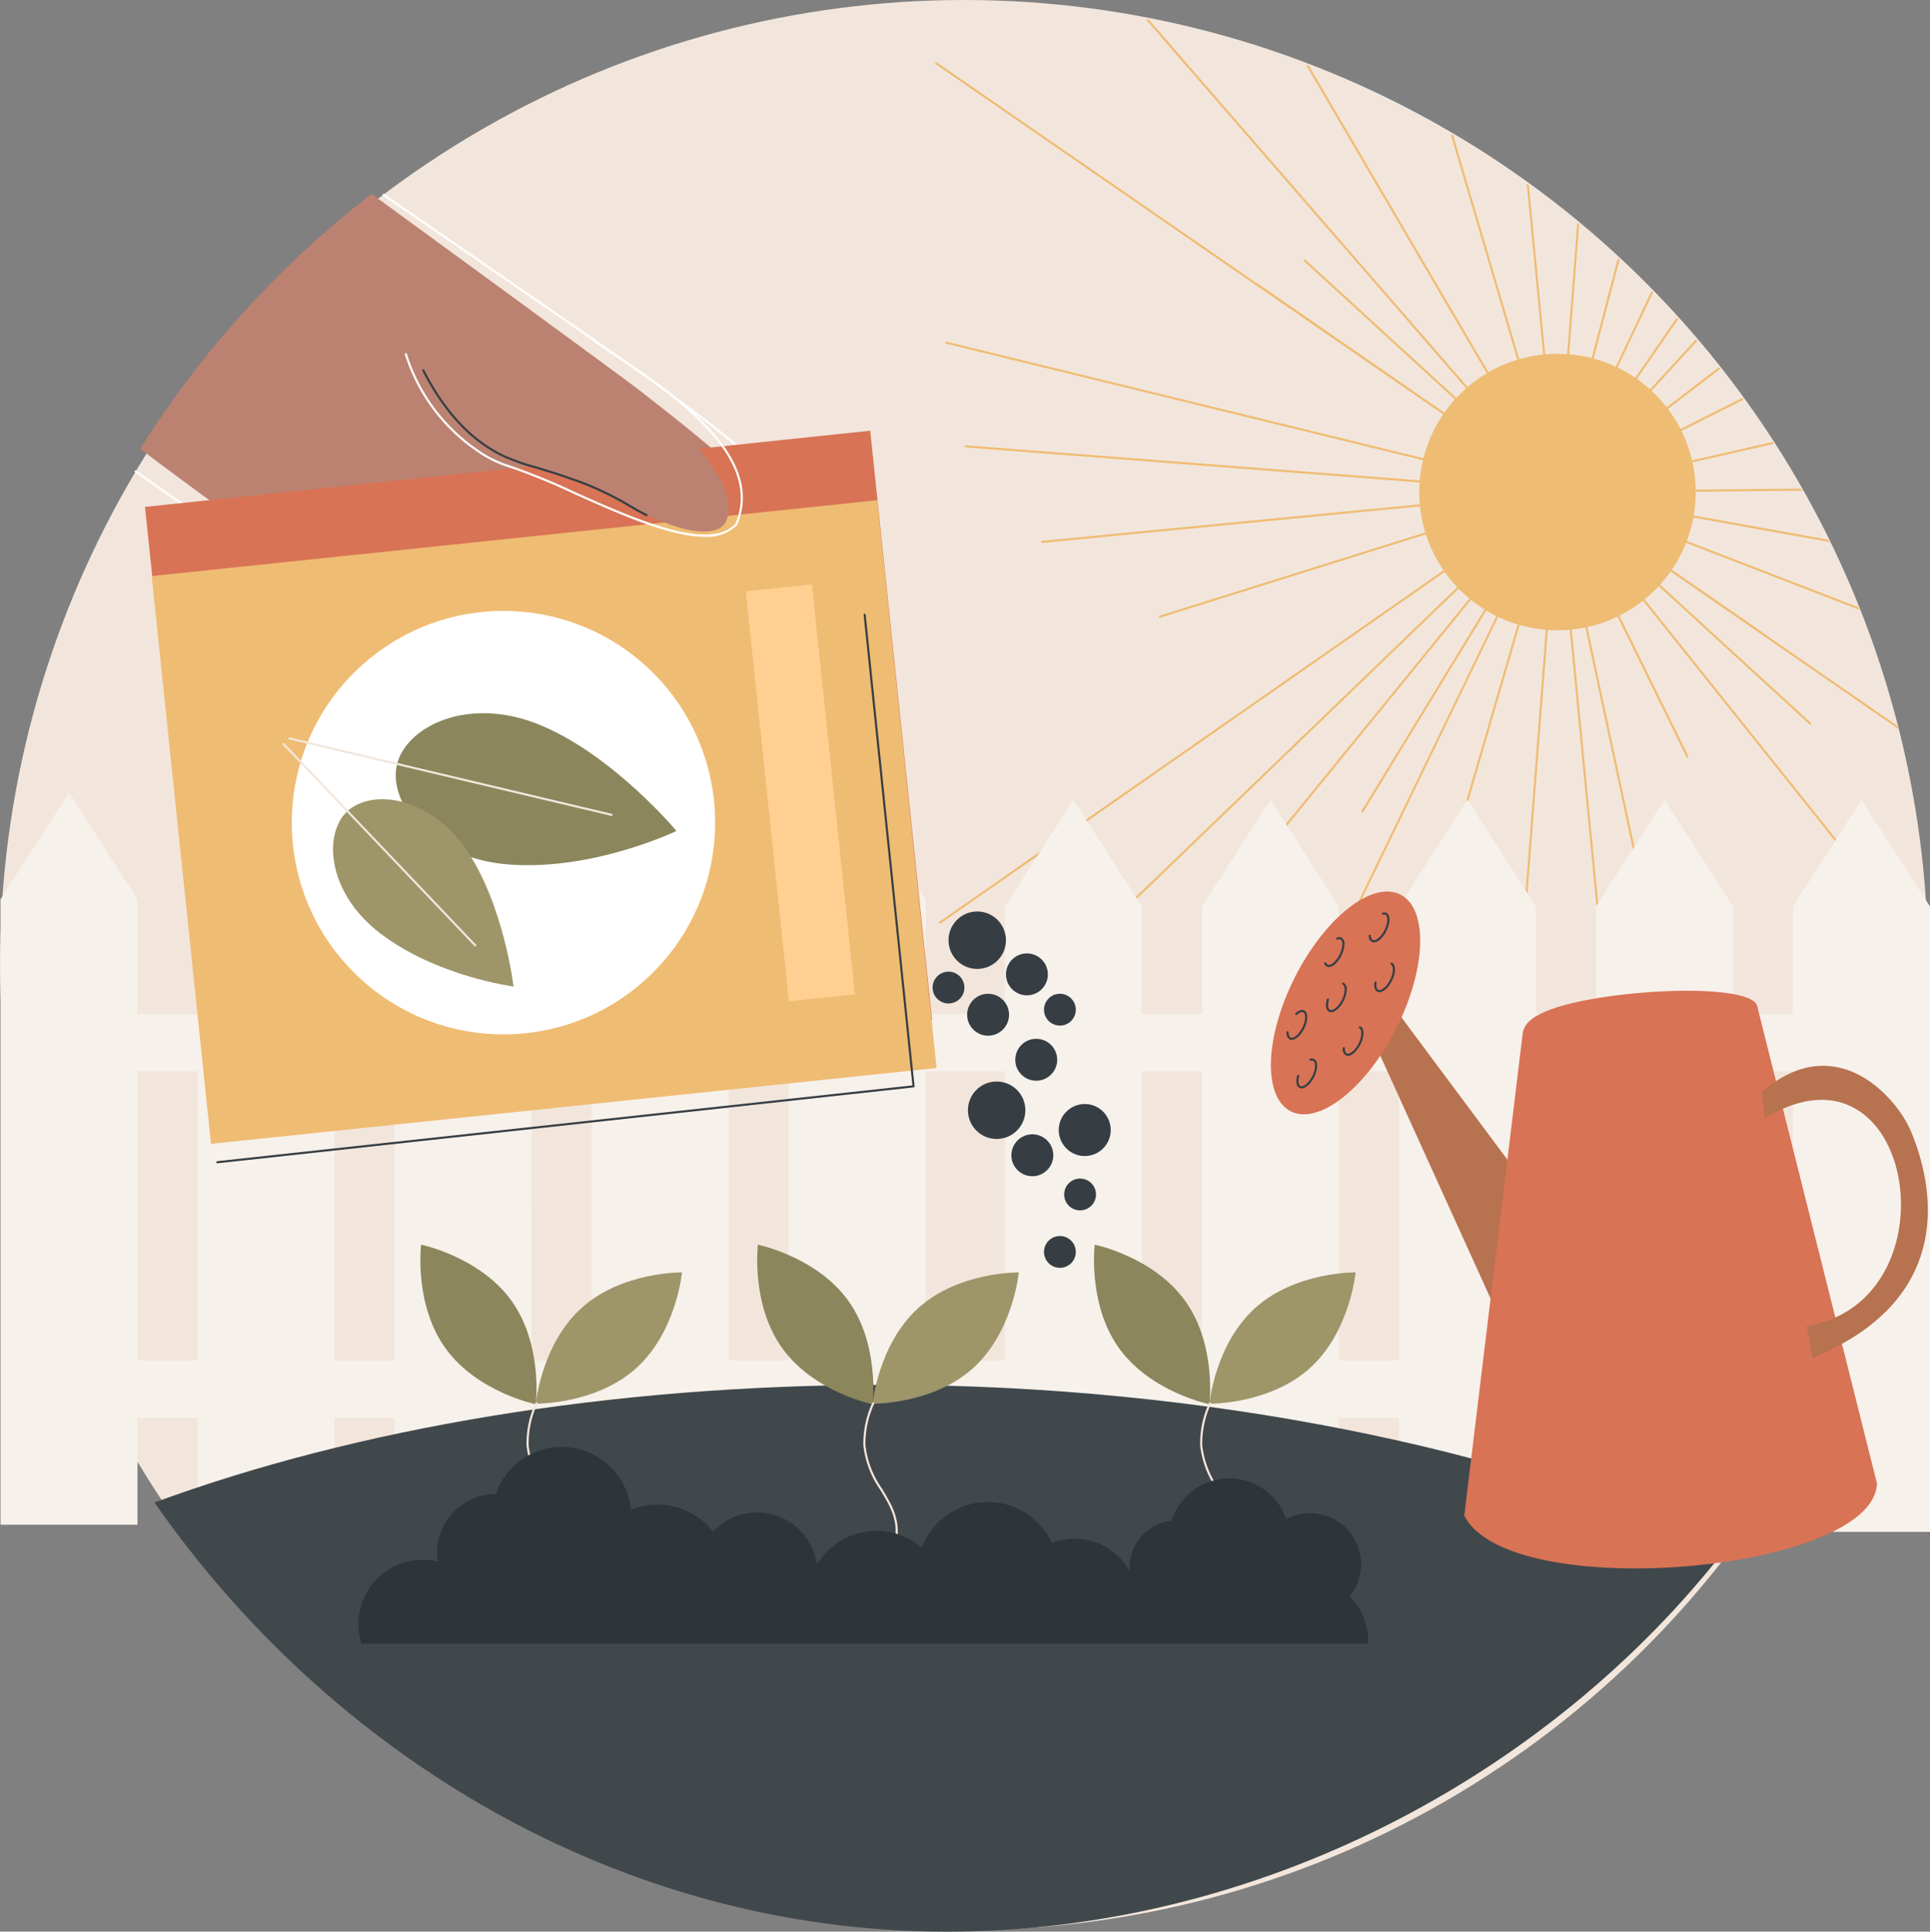 <svg xmlns="http://www.w3.org/2000/svg" xmlns:xlink="http://www.w3.org/1999/xlink" width="222.97" height="223.108" viewBox="0 0 222.97 223.108">
  <rect x="0" y="0" width="222.97" height="223.108" fill="#808080" stroke="none"/>
  <defs>
    <clipPath id="clip-path">
      <path id="Trazado_223267" data-name="Trazado 223267" d="M942.334,514.59q3.036-4.083,5.747-8.509A111.668,111.668,0,0,0,853.2,336.211l-55.131,90.228Z" transform="translate(-798.066 -336.211)" fill="none"/>
    </clipPath>
  </defs>
  <g id="Soil_fertility" data-name="Soil fertility" transform="translate(-335.565 -335)">
    <ellipse id="Elipse_7729" data-name="Elipse 7729" cx="111.374" cy="111.464" rx="111.374" ry="111.464" transform="translate(335.565 335)" fill="#f2e6dc"/>
    <g id="Grupo_175524" data-name="Grupo 175524" transform="translate(391.951 335.148)">
      <circle id="Elipse_7730" data-name="Elipse 7730" cx="15.968" cy="15.968" r="15.968" transform="translate(100.966 56.684) rotate(-45)" fill="#efbc73"/>
      <g id="Grupo_175523" data-name="Grupo 175523" transform="translate(0 0)">
        <g id="Grupo_175522" data-name="Grupo 175522" clip-path="url(#clip-path)">
          <path id="Trazado_223266" data-name="Trazado 223266" d="M1254.127,488.827a.122.122,0,0,1-.11-.175l38.525-79.694L1271.3,443.731a.122.122,0,0,1-.208-.127l21.6-35.353-31,38.053a.122.122,0,1,1-.189-.154l30.862-37.884-51.871,49.957a.122.122,0,0,1-.169-.176l52.2-50.272-3.422,2.4a.122.122,0,0,1-.054.021l-66.567,46.4a.122.122,0,0,1-.14-.2l70.67-49.26-7.67,2.418a.119.119,0,0,1-.059,0l-37.43,11.732a.122.122,0,0,1-.153-.08.117.117,0,0,1-.006-.036.122.122,0,0,1,.085-.117l44.8-14.042-58.387,5.645a.122.122,0,0,1-.133-.11s0-.008,0-.012a.122.122,0,0,1,.11-.121l57.349-5.544a.122.122,0,0,1-.042-.144l-66.1-5.1a.122.122,0,0,1-.113-.122s0-.006,0-.009a.122.122,0,0,1,.131-.112l66.861,5.156-69.176-16.9a.122.122,0,0,1-.093-.118.125.125,0,0,1,0-.029.122.122,0,0,1,.147-.09l64.565,15.775-2.549-.729a.122.122,0,0,1-.088-.117.118.118,0,0,1,0-.033.122.122,0,0,1,.151-.084l1.236.354a.122.122,0,0,1,.152-.08l2.127.645-7.638-2.709a.122.122,0,1,1,.081-.23l11.732,4.161-71-48.993a.122.122,0,1,1,.139-.2l36.911,25.469a.121.121,0,0,1,.092.019l33.292,23.015-27.873-25.532a.122.122,0,0,1,.165-.18l27.614,25.294-46.037-53.024a.122.122,0,0,1,.184-.16l45.9,52.863-1.949-2.782a.122.122,0,1,1,.2-.14l1.568,2.239-27.385-46.719a.122.122,0,0,1,.21-.123l28.361,48.384-2.333-7.4a.126.126,0,0,1-.006-.037.122.122,0,0,1,.085-.116.149.149,0,0,1,.039-.006l-10.213-34.552a.122.122,0,0,1,.234-.069l12.39,41.919-3.352-34.677a.094.094,0,0,1,0-.012.122.122,0,0,1,.243-.012l3.262,33.739a.122.122,0,0,1,.1-.051c.016,0,.031,0,.045.009l2.22-28.79a.121.121,0,0,1,.131-.112.122.122,0,0,1,.113.122s0,.006,0,.009l-2.29,29.691,6.729-25.642a.122.122,0,0,1,.24.031.132.132,0,0,1,0,.031l-4.792,18.258a.122.122,0,0,1,.164.146l-.354,1.236a.122.122,0,0,1,.085.116.12.12,0,0,1-.005.036l-.645,2.127,2.709-7.639a.122.122,0,0,1,.237.041.121.121,0,0,1-.007.04l-3.662,10.325,9.93-20.995a.122.122,0,0,1,.22.1L1294.48,405.48l13.036-18.857a.122.122,0,0,1,.222.069.121.121,0,0,1-.022.069l-12.871,18.619,14.894-16.26a.122.122,0,1,1,.18.165l-15.166,16.556,17.659-13.5a.122.122,0,0,1,.171.023.122.122,0,0,1-.023.171l-14.171,10.837a.122.122,0,0,1,.116.213l-3.332,2.334,20.645-10.378a.122.122,0,0,1,.164.054.122.122,0,0,1-.054.164L1295.142,406.2l6.984-2.2a.122.122,0,0,1,.153.08.125.125,0,0,1,.005.037.122.122,0,0,1-.085.116l-5.583,1.76,22.049-5.017a.122.122,0,0,1,.146.092.117.117,0,0,1,0,.027.122.122,0,0,1-.095.118l-23.854,5.427,27.394-.264h0a.122.122,0,0,1,.122.121v0a.122.122,0,0,1-.121.122l-26.305.254a.122.122,0,0,1-.079.029h0l-.753,0,32.246,5.8a.122.122,0,0,1,.1.12.117.117,0,0,1,0,.022.122.122,0,0,1-.142.1l-31.235-5.621,6.223,1.781a.122.122,0,0,1-.067.234l-1.236-.354a.122.122,0,0,1-.152.08l-2.125-.645,7.637,2.709a.122.122,0,1,1-.081.23l-4.38-1.554,31.7,12.254a.122.122,0,0,1,.078.114.124.124,0,0,1-.008.044.122.122,0,0,1-.158.07l-38.877-15.026,22.589,15.587a.122.122,0,0,1,.047.062l17.184,11.879a.122.122,0,0,1-.139.2l-39.2-27.1L1323,433.422a.122.122,0,0,1-.165.18l-28.028-25.674,35.133,43.954a.122.122,0,0,1-.019.171.122.122,0,0,1-.171-.019l-33.706-42.168,1.082,1.544a.122.122,0,0,1-.2.14l-2.391-3.413,14.312,29.125a.122.122,0,1,1-.219.107l-14.3-29.1,2.174,6.9a.12.12,0,0,1,.006.037.122.122,0,0,1-.238.036l-1.882-5.972,9.279,43.363a.114.114,0,0,1,0,.025.122.122,0,0,1-.241.026l-9.373-43.8,5.552,57.434s0,.008,0,.012a.122.122,0,0,1-.243.012l-5.544-57.348a.125.125,0,0,1-.1.051.121.121,0,0,1-.044-.009l-5.1,66.1a.122.122,0,0,1-.243-.009s0-.006,0-.009l5.179-67.151-2.115,7.392a.122.122,0,0,1-.073.08l-17.03,58.338a.122.122,0,0,1-.239-.034.113.113,0,0,1,.005-.034l17.419-59.672a.122.122,0,0,1-.049-.1.124.124,0,0,1,.005-.036l.645-2.126-2.709,7.638a.122.122,0,0,1-.237-.041.12.12,0,0,1,.007-.04l3.725-10.5-38.636,79.924A.122.122,0,0,1,1254.127,488.827Z" transform="translate(-1170.184 -350.093)" fill="#efbc73"/>
        </g>
      </g>
    </g>
    <g id="Grupo_175525" data-name="Grupo 175525" transform="translate(335.625 426.556)">
      <path id="Trazado_223268" data-name="Trazado 223268" d="M351.883,1170.518H336.061v-72.23l7.911-12.317,7.911,12.317Z" transform="translate(-336.061 -1085.971)" fill="#f7f1eb"/>
      <path id="Trazado_223269" data-name="Trazado 223269" d="M538.6,1170.518H522.777v-72.23l7.911-12.317,7.911,12.317Z" transform="translate(-500.013 -1085.971)" fill="#f7f1eb"/>
      <path id="Trazado_223270" data-name="Trazado 223270" d="M725.314,1170.518H709.493v-72.23l7.911-12.317,7.911,12.317Z" transform="translate(-663.965 -1085.971)" fill="#f7f1eb"/>
      <path id="Trazado_223271" data-name="Trazado 223271" d="M912.03,1170.518H896.209v-72.23l7.911-12.317,7.911,12.317Z" transform="translate(-827.917 -1085.971)" fill="#f7f1eb"/>
      <path id="Trazado_223272" data-name="Trazado 223272" d="M1098.746,1170.518h-15.821v-72.23l7.911-12.317,7.911,12.317Z" transform="translate(-991.869 -1085.971)" fill="#f7f1eb"/>
      <rect id="Rectángulo_341766" data-name="Rectángulo 341766" width="215.065" height="6.621" transform="translate(7.037 25.559)" fill="#f7f1eb"/>
      <rect id="Rectángulo_341767" data-name="Rectángulo 341767" width="218.834" height="6.621" transform="translate(3.268 65.59)" fill="#f7f1eb"/>
      <path id="Trazado_223273" data-name="Trazado 223273" d="M1303.622,1177.313H1287.8v-72.23l7.911-12.317,7.911,12.317Z" transform="translate(-1171.768 -1091.938)" fill="#f7f1eb"/>
      <path id="Trazado_223274" data-name="Trazado 223274" d="M1490.338,1177.313h-15.821v-72.23l7.911-12.317,7.911,12.317Z" transform="translate(-1335.72 -1091.938)" fill="#f7f1eb"/>
      <path id="Trazado_223275" data-name="Trazado 223275" d="M1677.053,1177.313h-15.821v-72.23l7.911-12.317,7.911,12.317Z" transform="translate(-1499.672 -1091.938)" fill="#f7f1eb"/>
      <path id="Trazado_223276" data-name="Trazado 223276" d="M1863.769,1177.313h-15.821v-72.23l7.911-12.317,7.911,12.317Z" transform="translate(-1663.624 -1091.938)" fill="#f7f1eb"/>
      <path id="Trazado_223277" data-name="Trazado 223277" d="M2050.485,1177.313h-15.821v-72.23l7.911-12.317,7.911,12.317Z" transform="translate(-1827.576 -1091.938)" fill="#f7f1eb"/>
    </g>
    <g id="Grupo_175531" data-name="Grupo 175531" transform="translate(353.416 478.763)">
      <path id="Trazado_223278" data-name="Trazado 223278" d="M566.227,1647.02c-31.844,0-61.119,5.081-84.241,13.583,20.164,29,53.551,49.568,91.55,49.568,35.889,0,69.608-17.985,90.032-44.3C639.066,1654.552,603.611,1647.02,566.227,1647.02Z" transform="translate(-481.986 -1630.826)" fill="#40484c"/>
      <g id="Grupo_175530" data-name="Grupo 175530" transform="translate(23.556 0)">
        <g id="Grupo_175529" data-name="Grupo 175529" transform="translate(7.159)">
          <g id="Grupo_175526" data-name="Grupo 175526" transform="translate(38.911)">
            <path id="Trazado_223279" data-name="Trazado 223279" d="M1162.448,1555.594s6.919.1,11.584-4.088,5.308-11.078,5.308-11.078-6.919-.1-11.584,4.089S1162.448,1555.594,1162.448,1555.594Z" transform="translate(-1149.115 -1537.228)" fill="#9e9569"/>
            <path id="Trazado_223280" data-name="Trazado 223280" d="M1066.42,1532.622s.848-6.868-2.811-11.958-10.439-6.475-10.439-6.475-.848,6.868,2.811,11.958S1066.42,1532.622,1066.42,1532.622Z" transform="translate(-1053.085 -1514.189)" fill="#8b865c"/>
            <path id="Trazado_223281" data-name="Trazado 223281" d="M1155.367,1684.148a.122.122,0,0,1-.1-.189c2.769-4.154,2.153-6.693,1.307-8.442-.309-.637-.681-1.256-1.042-1.855a11.07,11.07,0,0,1-1.975-5.168,11.262,11.262,0,0,1,1.027-4.894.122.122,0,0,1,.223.1,11.015,11.015,0,0,0-1.007,4.781,10.872,10.872,0,0,0,1.941,5.058c.363.6.739,1.227,1.052,1.875.875,1.807,1.515,4.427-1.323,8.683A.121.121,0,0,1,1155.367,1684.148Z" transform="translate(-1141.294 -1645.32)" fill="#f2e6dc"/>
          </g>
          <g id="Grupo_175527" data-name="Grupo 175527" transform="translate(77.822)">
            <path id="Trazado_223282" data-name="Trazado 223282" d="M1481.609,1555.594s6.919.1,11.584-4.088,5.308-11.078,5.308-11.078-6.919-.1-11.584,4.089S1481.609,1555.594,1481.609,1555.594Z" transform="translate(-1468.276 -1537.228)" fill="#9e9569"/>
            <path id="Trazado_223283" data-name="Trazado 223283" d="M1385.581,1532.622s.848-6.868-2.811-11.958-10.439-6.475-10.439-6.475-.848,6.868,2.811,11.958S1385.581,1532.622,1385.581,1532.622Z" transform="translate(-1372.247 -1514.189)" fill="#8b865c"/>
            <path id="Trazado_223284" data-name="Trazado 223284" d="M1474.528,1684.148a.122.122,0,0,1-.1-.189c2.769-4.154,2.153-6.694,1.306-8.442-.309-.637-.681-1.256-1.042-1.855a11.068,11.068,0,0,1-1.975-5.169,11.256,11.256,0,0,1,1.027-4.894.122.122,0,0,1,.223.1,11.009,11.009,0,0,0-1.007,4.781,10.874,10.874,0,0,0,1.941,5.058c.363.6.739,1.227,1.052,1.875.875,1.807,1.515,4.427-1.323,8.683A.121.121,0,0,1,1474.528,1684.148Z" transform="translate(-1460.455 -1645.32)" fill="#f2e6dc"/>
          </g>
          <g id="Grupo_175528" data-name="Grupo 175528">
            <path id="Trazado_223285" data-name="Trazado 223285" d="M843.286,1555.594s6.919.1,11.584-4.088,5.308-11.078,5.308-11.078-6.919-.1-11.584,4.089S843.286,1555.594,843.286,1555.594Z" transform="translate(-829.953 -1537.228)" fill="#9e9569"/>
            <path id="Trazado_223286" data-name="Trazado 223286" d="M747.258,1532.622s.848-6.868-2.811-11.958-10.439-6.475-10.439-6.475-.848,6.868,2.811,11.958S747.258,1532.622,747.258,1532.622Z" transform="translate(-733.924 -1514.189)" fill="#8b865c"/>
            <path id="Trazado_223287" data-name="Trazado 223287" d="M836.205,1684.148a.122.122,0,0,1-.1-.189c2.769-4.154,2.153-6.694,1.306-8.442-.308-.637-.681-1.256-1.041-1.855a11.067,11.067,0,0,1-1.975-5.169,11.254,11.254,0,0,1,1.027-4.894.122.122,0,0,1,.223.1,11.009,11.009,0,0,0-1.007,4.781,10.872,10.872,0,0,0,1.941,5.058c.363.6.739,1.227,1.052,1.875.875,1.807,1.515,4.427-1.323,8.683A.122.122,0,0,1,836.205,1684.148Z" transform="translate(-822.132 -1645.32)" fill="#f2e6dc"/>
          </g>
        </g>
        <path id="Trazado_223288" data-name="Trazado 223288" d="M791.851,1728.5c0-.1.015-.2.015-.3a7.249,7.249,0,0,0-2.142-5.154,5.906,5.906,0,0,0-7.336-8.941,6.967,6.967,0,0,0-13.232.189,5.454,5.454,0,0,0-4.864,5.421c0,.155.01.308.023.459a7.252,7.252,0,0,0-8.978-3.309,8.17,8.17,0,0,0-15.052.557,8.01,8.01,0,0,0-12.123,1.967,6.957,6.957,0,0,0-11.99-3.82,8.158,8.158,0,0,0-9.495-2.527,8.026,8.026,0,0,0-15.593-1.812,6.769,6.769,0,0,0-6.716,7.789,7.417,7.417,0,0,0-8.81,9.482Z" transform="translate(-675.2 -1682.418)" fill="#2d353a"/>
      </g>
    </g>
    <g id="Grupo_175537" data-name="Grupo 175537" transform="translate(351.103 357.375)">
      <path id="Trazado_223289" data-name="Trazado 223289" d="M468.48,548.2c6.3,4.742,15.443,11.47,22.129,15.728,11.137,7.094,20.773,12.437,26.25,16.76a5.78,5.78,0,0,0,6.325-.615,5.51,5.51,0,0,0,1.757-3.576,4.926,4.926,0,0,0,6.493-.808,4.7,4.7,0,0,0,.4-4.757,5.863,5.863,0,0,0,5.214-.9,5.607,5.607,0,0,0,1.777-5.943,5.545,5.545,0,0,0,4.8-2.725c2.4-4.824-11.014-14.839-17.174-19.71-1.645-1.3-22.008-16.17-31.232-22.9A112.244,112.244,0,0,0,468.48,548.2Z" transform="translate(-467.814 -518.723)" fill="#bc8271"/>
      <path id="Trazado_223290" data-name="Trazado 223290" d="M514.858,581.91a7.288,7.288,0,0,1-2.99-.651.11.11,0,0,1-.023-.013c-3.806-2.842-9.592-6.154-16.292-9.988-3.659-2.094-7.806-4.467-12.078-7.022-6.268-3.749-14.557-9.434-20.406-13.544a.122.122,0,0,1,.14-.2c5.846,4.107,14.13,9.789,20.391,13.534,4.27,2.554,8.416,4.926,12.074,7.019,6.7,3.835,12.489,7.146,16.307,10a6.467,6.467,0,0,0,6.778-.737,5.75,5.75,0,0,0,1.938-3.679.122.122,0,0,1,.183-.091,5.486,5.486,0,0,0,6.949-.926,4.611,4.611,0,0,0,.5-4.839.122.122,0,0,1,.146-.167,6.644,6.644,0,0,0,5.6-1.01,5.675,5.675,0,0,0,2-6.095.122.122,0,0,1,.109-.156,6.236,6.236,0,0,0,5.194-2.859c1.06-1.988-.564-5.087-4.828-9.21a126.6,126.6,0,0,0-12.039-9.755c-.538-.4-1.046-.776-1.515-1.127-1.631-1.22-20.292-14.086-31.271-21.646a.122.122,0,0,1,.138-.2c10.98,7.562,29.645,20.429,31.279,21.652.469.351.976.727,1.514,1.127,7.293,5.413,19.5,14.471,16.937,19.276a6.427,6.427,0,0,1-5.244,2.976,5.918,5.918,0,0,1-2.126,6.211,6.831,6.831,0,0,1-5.576,1.113,4.822,4.822,0,0,1-.635,4.864,5.718,5.718,0,0,1-7.1,1.073,5.968,5.968,0,0,1-2,3.656A6.284,6.284,0,0,1,514.858,581.91Z" transform="translate(-463.017 -518.523)" fill="#fff"/>
      <path id="Trazado_223291" data-name="Trazado 223291" d="M815.923,806.2c-1.3,1.513-6.485-10.288-3.706-12.017,3.111-1.936,10.2,6.829,10.2,6.829s-7.981-10.451-4.94-12.682c3.334-2.445,11.378,6.764,11.378,6.764s-9.918-11.105-6.877-13.844c3.367-3.033,13.932,7.289,13.932,7.289s-10.688-9.42-8.059-12.644c2.138-2.622,10.949,1.573,13.328,7.357Z" transform="translate(-768.935 -743.819)" fill="#bc8271"/>
      <path id="Trazado_223292" data-name="Trazado 223292" d="M812.566,803.848a.122.122,0,0,1-.091-.04c-1.584-1.765-4.2-7.18-3.768-10.249a2.383,2.383,0,0,1,1.029-1.8c2.255-1.4,6.4,2.487,8.71,4.973-1.784-2.619-4.521-7.11-4.17-9.549a1.825,1.825,0,0,1,.71-1.271c2.263-1.66,6.509,1.76,9.175,4.323-2.755-3.489-6.868-9.429-4.684-11.4,2.148-1.936,7.008,1.288,10.421,4.048-2.879-3.059-6.221-7.356-4.562-9.39,2.139-2.623,7.125.27,9.734,2.394a.122.122,0,0,1-.154.189c-2.539-2.066-7.374-4.9-9.391-2.429-1.963,2.407,3.919,8.55,6.688,11.213.771.693,1.272,1.18,1.361,1.267a.122.122,0,0,1-.166.179c-.092-.081-.612-.542-1.353-1.251-2.943-2.631-9.876-8.326-12.416-6.039-2.773,2.5,5.866,12.509,6.805,13.581l.082.093a.122.122,0,0,1-.183.161l-.072-.081c-.8-.9-8.1-8.9-11.143-6.665a1.591,1.591,0,0,0-.613,1.109c-.49,3.407,5.517,11.32,5.578,11.4a.122.122,0,0,1-.192.151c-.07-.087-7.053-8.659-10.038-6.8a2.154,2.154,0,0,0-.917,1.628c-.42,2.953,2.19,8.361,3.708,10.052a.122.122,0,0,1-.091.2Z" transform="translate(-766.519 -741.493)" fill="#363e44"/>
      <path id="Trazado_223293" data-name="Trazado 223293" d="M957.595,784.312c.4,1.026-.988,2.977-2.325,2.775a2.382,2.382,0,0,1-1.466-3.148C954.505,782.879,957.161,783.2,957.595,784.312Z" transform="translate(-893.788 -751.011)" fill="#fff" opacity="0.5"/>
      <path id="Trazado_223294" data-name="Trazado 223294" d="M905.381,831.944c.312,1.055-1.233,2.884-2.549,2.571a2.382,2.382,0,0,1-1.2-3.259C902.423,830.257,905.043,830.8,905.381,831.944Z" transform="translate(-847.916 -792.669)" fill="#fff" opacity="0.5"/>
      <path id="Trazado_223295" data-name="Trazado 223295" d="M869.061,892.534c.214,1.079-1.493,2.758-2.774,2.326a2.383,2.383,0,0,1-.893-3.356C866.27,890.583,868.829,891.362,869.061,892.534Z" transform="translate(-816.009 -845.675)" fill="#fff" opacity="0.5"/>
      <path id="Trazado_223296" data-name="Trazado 223296" d="M822.994,943.329a2.254,2.254,0,0,1-2.876,1.66,2.186,2.186,0,0,1-.273-3.174C820.782,941.122,822.97,942.233,822.994,943.329Z" transform="translate(-775.85 -890.02)" fill="#fff" opacity="0.5"/>
      <g id="Grupo_175534" data-name="Grupo 175534" transform="translate(1.209 27.375)">
        <rect id="Rectángulo_341768" data-name="Rectángulo 341768" width="68.467" height="84.248" transform="translate(83.788 0) rotate(84.006)" fill="#d87355"/>
        <rect id="Rectángulo_341769" data-name="Rectángulo 341769" width="65.907" height="84.248" transform="matrix(0.104, 0.995, -0.995, 0.104, 84.602, 8.026)" fill="#efbc73"/>
        <circle id="Elipse_7731" data-name="Elipse 7731" cx="24.455" cy="24.455" r="24.455" transform="translate(6.833 45.267) rotate(-45)" fill="#fff"/>
        <g id="Grupo_175532" data-name="Grupo 175532" transform="translate(16.577 32.627)">
          <path id="Trazado_223297" data-name="Trazado 223297" d="M723.679,1028.153c-9.138-.684-14.014-7.112-12.964-11.536s8.334-8.077,16.765-4.484c8.392,3.577,15.526,12.144,15.526,12.144S733.451,1028.885,723.679,1028.153Z" transform="translate(-698.179 -1010.677)" fill="#8b865c"/>
          <path id="Trazado_223298" data-name="Trazado 223298" d="M646.241,1042.646a.126.126,0,0,1-.028,0L609,1033.815a.122.122,0,0,1,.056-.237l37.213,8.827a.122.122,0,0,1-.028.241Z" transform="translate(-608.907 -1030.783)" fill="#f2e6dc"/>
        </g>
        <g id="Grupo_175533" data-name="Grupo 175533" transform="translate(15.865 36.036)">
          <path id="Trazado_223299" data-name="Trazado 223299" d="M656.627,1107.673c-6.125-4.674-6.612-11.439-3.843-14.075s9.577-1.868,13.869,4.53c4.272,6.37,5.369,15.677,5.369,15.677S663.177,1112.671,656.627,1107.673Z" transform="translate(-645.304 -1085.65)" fill="#9e9569"/>
          <path id="Trazado_223300" data-name="Trazado 223300" d="M625.358,1062.172a.122.122,0,0,1-.088-.038L603.1,1038.846a.122.122,0,0,1,.177-.168l22.171,23.288a.122.122,0,0,1-.088.206Z" transform="translate(-603.065 -1038.64)" fill="#f2e6dc"/>
        </g>
        <rect id="Rectángulo_341770" data-name="Rectángulo 341770" width="47.614" height="7.667" transform="translate(77.046 17.748) rotate(84.006)" fill="#ffd092"/>
      </g>
      <g id="Grupo_175535" data-name="Grupo 175535" transform="translate(31.23 17.05)">
        <path id="Trazado_223301" data-name="Trazado 223301" d="M759.325,692.822c8.04,5.154,12.89,5.394,13.78,3.316,1.408-3.288-2.654-9.931-14.587-18.381.316,2.839-21.651-1.229-20.143,1.9C743.946,691.208,749.192,688.249,759.325,692.822Z" transform="translate(-735.969 -675.393)" fill="#bc8271"/>
        <path id="Trazado_223302" data-name="Trazado 223302" d="M761.56,701.815a.121.121,0,0,1-.052-.012c-.51-.243-1.132-.6-1.852-1.009a36.529,36.529,0,0,0-5.233-2.6c-2.571-.966-4.324-1.488-5.733-1.908a25.2,25.2,0,0,1-3.631-1.279c-3.752-1.749-6.918-5.108-9.408-9.985a.122.122,0,1,1,.217-.111c2.465,4.827,5.592,8.15,9.294,9.875a24.625,24.625,0,0,0,3.6,1.266c1.412.421,3.17.944,5.749,1.913a36.694,36.694,0,0,1,5.268,2.615c.716.409,1.334.761,1.836,1a.122.122,0,0,1-.052.232Z" transform="translate(-733.63 -681.619)" fill="#363e44"/>
        <path id="Trazado_223303" data-name="Trazado 223303" d="M753.809,680.944c-4.025,0-9.84-2.6-15.145-4.977a72.071,72.071,0,0,0-7.306-2.991,13.5,13.5,0,0,1-3.829-1.859,21.344,21.344,0,0,1-8.346-11.225.122.122,0,0,1,.23-.081,21.116,21.116,0,0,0,8.256,11.106,13.253,13.253,0,0,0,3.76,1.826,72.207,72.207,0,0,1,7.335,3c6.918,3.1,15.526,6.949,18.6,3.706,1.486-3.551.308-7.251-3.6-11.31-3.395-3.526-8.22-6.7-12.478-9.5l-.074-.049a.122.122,0,1,1,.134-.2l.074.049c4.268,2.807,9.106,5.988,12.52,9.534,3.99,4.144,5.18,7.937,3.64,11.594a.124.124,0,0,1-.023.036A4.9,4.9,0,0,1,753.809,680.944Zm3.655-1.426h0Z" transform="translate(-719.175 -658.369)" fill="#fff"/>
      </g>
      <g id="Grupo_175536" data-name="Grupo 175536" transform="translate(91.443 82.902)">
        <circle id="Elipse_7732" data-name="Elipse 7732" cx="3.318" cy="3.318" r="3.318" transform="translate(2.6)" fill="#363e44"/>
        <circle id="Elipse_7733" data-name="Elipse 7733" cx="3.318" cy="3.318" r="3.318" transform="translate(4.842 19.639)" fill="#363e44"/>
        <circle id="Elipse_7734" data-name="Elipse 7734" cx="3.004" cy="3.004" r="3.004" transform="translate(15.333 22.239)" fill="#363e44"/>
        <circle id="Elipse_7735" data-name="Elipse 7735" cx="2.421" cy="2.421" r="2.421" transform="translate(4.752 9.505)" fill="#363e44"/>
        <circle id="Elipse_7736" data-name="Elipse 7736" cx="2.421" cy="2.421" r="2.421" transform="translate(8.744 9.064) rotate(-76.718)" fill="#363e44"/>
        <circle id="Elipse_7737" data-name="Elipse 7737" cx="2.421" cy="2.421" r="2.421" transform="translate(10.312 14.706)" fill="#363e44"/>
        <circle id="Elipse_7738" data-name="Elipse 7738" cx="2.421" cy="2.421" r="2.421" transform="translate(8.86 28.157) rotate(-45)" fill="#363e44"/>
        <circle id="Elipse_7739" data-name="Elipse 7739" cx="1.838" cy="1.838" r="1.838" transform="translate(15.2 32.686) rotate(-45)" fill="#363e44"/>
        <circle id="Elipse_7740" data-name="Elipse 7740" cx="1.838" cy="1.838" r="1.838" transform="translate(13.63 37.484)" fill="#363e44"/>
        <circle id="Elipse_7741" data-name="Elipse 7741" cx="1.838" cy="1.838" r="1.838" transform="translate(13.63 9.505)" fill="#363e44"/>
        <circle id="Elipse_7742" data-name="Elipse 7742" cx="1.838" cy="1.838" r="1.838" transform="translate(0 8.788) rotate(-45)" fill="#363e44"/>
      </g>
      <path id="Trazado_223304" data-name="Trazado 223304" d="M540.636,980a.122.122,0,0,1-.013-.243l80.312-8.753L615.3,916.673a.122.122,0,0,1,.109-.134.121.121,0,0,1,.134.109L621.19,971.1a.122.122,0,0,1-.108.134L540.649,980Z" transform="translate(-531.066 -868.014)" fill="#363e44"/>
    </g>
    <g id="Grupo_175538" data-name="Grupo 175538" transform="translate(478.827 435.359)">
      <path id="Trazado_223305" data-name="Trazado 223305" d="M1658.564,1310.348l-18.329-24.616-1.885,4.625,18.964,41.758Z" transform="translate(-1622.78 -1270.181)" fill="#b77250"/>
      <ellipse id="Elipse_7743" data-name="Elipse 7743" cx="14.028" cy="6.561" rx="14.028" ry="6.561" transform="translate(0 25.036) rotate(-63.172)" fill="#d87355"/>
      <path id="Trazado_223306" data-name="Trazado 223306" d="M1633.163,1202.871a.537.537,0,0,1-.245-.057.768.768,0,0,1-.352-.7.122.122,0,0,1,.243-.011.546.546,0,0,0,.218.49c.149.075.374.008.619-.183a2.879,2.879,0,0,0,.74-.957c.434-.857.408-1.621.113-1.77a.358.358,0,0,0-.26-.012.122.122,0,0,1-.064-.235.6.6,0,0,1,.434.03c.471.238.469,1.16-.006,2.1a3.13,3.13,0,0,1-.807,1.038A1.069,1.069,0,0,1,1633.163,1202.871Z" transform="translate(-1617.702 -1194.384)" fill="#363e44"/>
      <path id="Trazado_223307" data-name="Trazado 223307" d="M1590.969,1226.251a.537.537,0,0,1-.245-.057.6.6,0,0,1-.281-.332.122.122,0,0,1,.228-.087.357.357,0,0,0,.164.2c.149.075.374.008.619-.184a3.2,3.2,0,0,0,1.072-2.12c.01-.311-.07-.532-.219-.607a.4.4,0,0,0-.329.011.122.122,0,0,1-.089-.227.636.636,0,0,1,.528,0,.835.835,0,0,1,.352.832,3.436,3.436,0,0,1-1.165,2.3A1.069,1.069,0,0,1,1590.969,1226.251Z" transform="translate(-1580.707 -1214.914)" fill="#363e44"/>
      <path id="Trazado_223308" data-name="Trazado 223308" d="M1638.385,1250.361a.529.529,0,0,1-.241-.056c-.285-.144-.406-.533-.332-1.066a.122.122,0,1,1,.241.034c-.057.411.02.723.2.814.294.149.925-.283,1.359-1.14s.408-1.621.113-1.77a.122.122,0,0,1,.11-.218c.471.238.469,1.16-.006,2.1C1639.431,1249.847,1638.842,1250.361,1638.385,1250.361Z" transform="translate(-1622.289 -1236.123)" fill="#363e44"/>
      <path id="Trazado_223309" data-name="Trazado 223309" d="M1555.3,1295.267a.53.53,0,0,1-.241-.056.836.836,0,0,1-.353-.832.122.122,0,0,1,.122-.118h0a.122.122,0,0,1,.118.126c-.01.311.07.532.219.607.294.149.925-.283,1.359-1.14s.408-1.621.113-1.77c-.172-.087-.444.016-.728.277a.122.122,0,1,1-.165-.18c.367-.337.732-.451,1-.315.471.238.469,1.16-.005,2.1C1556.344,1294.754,1555.755,1295.267,1555.3,1295.267Z" transform="translate(-1549.332 -1275.517)" fill="#363e44"/>
      <path id="Trazado_223310" data-name="Trazado 223310" d="M1608.557,1310.68a.527.527,0,0,1-.241-.056.836.836,0,0,1-.353-.832.122.122,0,0,1,.122-.118h0a.122.122,0,0,1,.118.125c-.01.311.07.532.219.607.295.149.925-.283,1.358-1.14s.408-1.621.113-1.77a.122.122,0,1,1,.11-.218c.471.238.469,1.16-.006,2.1C1609.6,1310.167,1609.014,1310.68,1608.557,1310.68Z" transform="translate(-1596.098 -1289.089)" fill="#363e44"/>
      <path id="Trazado_223311" data-name="Trazado 223311" d="M1592.65,1269.346a.528.528,0,0,1-.241-.056c-.354-.179-.451-.73-.253-1.437a.122.122,0,1,1,.235.066c-.157.562-.1,1.036.128,1.154.295.149.925-.283,1.359-1.14a2.878,2.878,0,0,0,.332-1.163c.01-.311-.07-.532-.219-.607a.122.122,0,1,1,.11-.218.835.835,0,0,1,.352.832,3.13,3.13,0,0,1-.358,1.266C1593.7,1268.833,1593.107,1269.346,1592.65,1269.346Z" transform="translate(-1582.129 -1252.794)" fill="#363e44"/>
      <path id="Trazado_223312" data-name="Trazado 223312" d="M1564.6,1341.226a.528.528,0,0,1-.241-.056c-.352-.178-.45-.725-.256-1.427a.122.122,0,0,1,.235.065c-.156.566-.1,1.026.131,1.145.295.149.925-.283,1.359-1.14s.408-1.621.113-1.77a.357.357,0,0,0-.26-.012.122.122,0,1,1-.064-.235.59.59,0,0,1,.434.03c.471.238.469,1.16-.006,2.1C1565.644,1340.713,1565.056,1341.226,1564.6,1341.226Z" transform="translate(-1557.498 -1315.872)" fill="#363e44"/>
      <path id="Trazado_223313" data-name="Trazado 223313" d="M1729.887,1291.183l-6.753,55.742c5.183,10.3,47.348,6.561,47.675-3.719l-13.84-55.134-25.605,1.74A1.56,1.56,0,0,0,1729.887,1291.183Z" transform="translate(-1697.228 -1272.235)" fill="#d87355"/>
      <path id="Trazado_223314" data-name="Trazado 223314" d="M2005.187,1347.712c8.569-7.366,15.557.64,17.194,4.516,2.473,5.858,5.633,19.239-11.364,26.229l-.648-3.692c17.507-2.911,12.431-34.473-4.855-24.011Z" transform="translate(-1944.894 -1321.964)" fill="#b77250"/>
      <path id="Trazado_223315" data-name="Trazado 223315" d="M1793.775,1280.445c-7.448.824-13.658-.069-13.871-2s4.229-3.57,11.676-4.394,15.049-.456,15.262,1.47S1801.222,1279.621,1793.775,1280.445Z" transform="translate(-1747.071 -1259.566)" fill="#d87355"/>
    </g>
  </g>
</svg>
